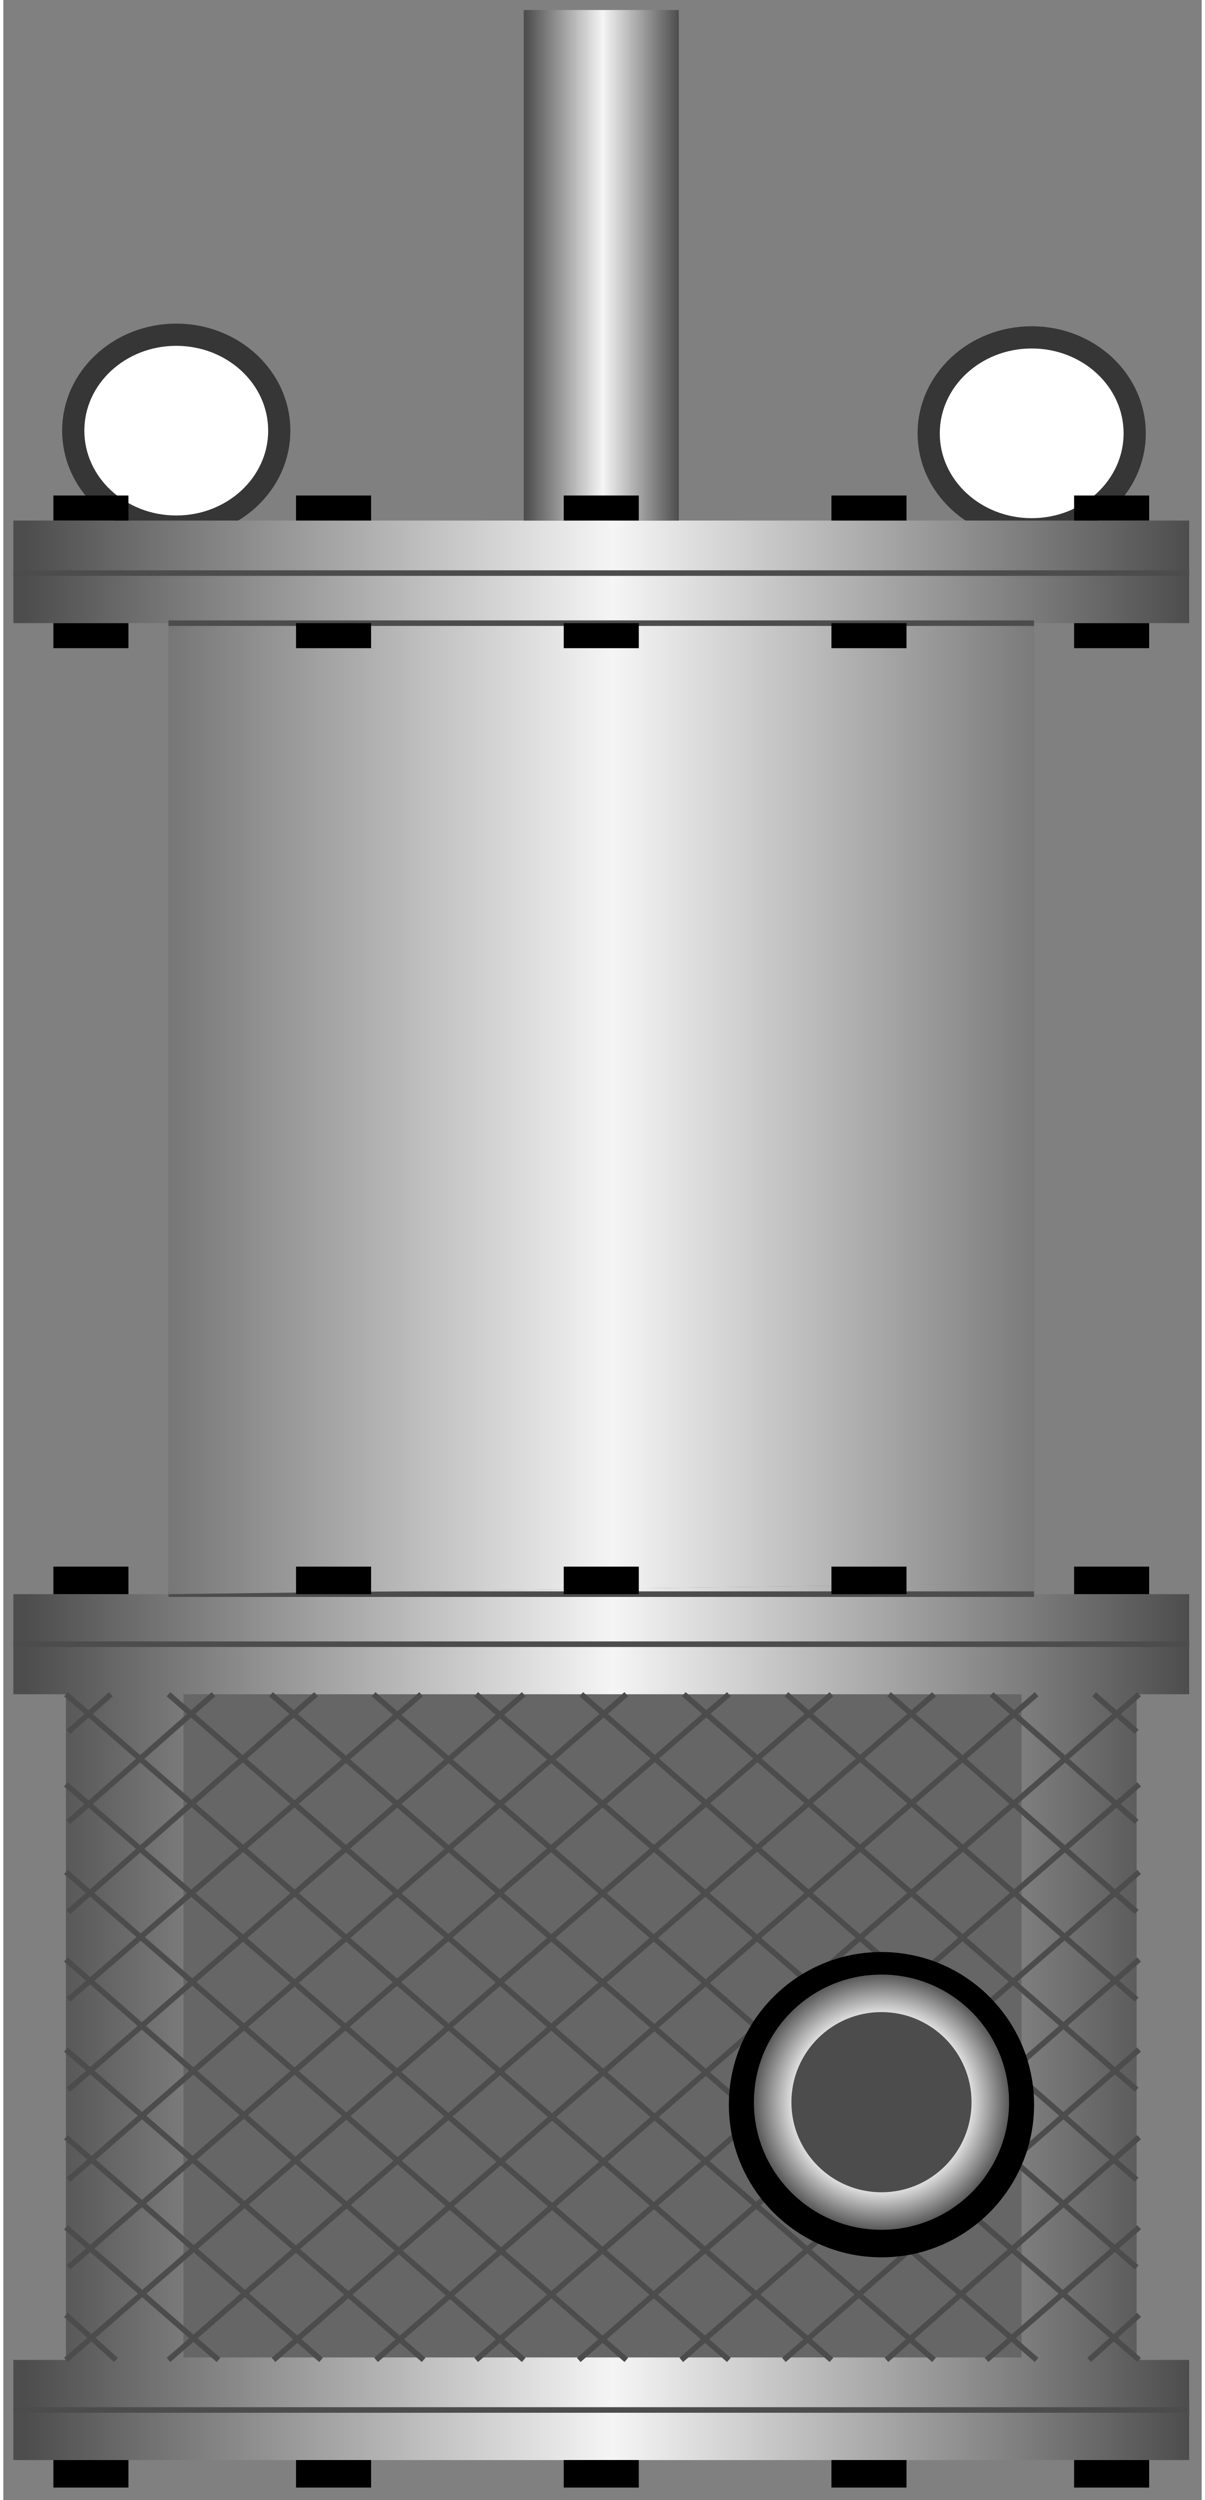 <!DOCTYPE svg PUBLIC "-//W3C//DTD SVG 1.1//EN" "http://www.w3.org/Graphics/SVG/1.1/DTD/svg11.dtd"><svg version="1.1" xmlns="http://www.w3.org/2000/svg" xmlns:xlink="http://www.w3.org/1999/xlink" width="54px" height="112px" viewBox="0 0 53.941 112.5" enable-background="new 0 0 53.941 112.5" xml:space="preserve">
<rect x="0" y="0" width="53.941" height="112.5" fill="#808080" stroke="none"/>
<g id="Group_Rings">
	<ellipse fill="#FFFFFF" stroke="#363636" cx="7.784" cy="19.379" rx="4.637" ry="4.317" />
	<ellipse fill="#FFFFFF" stroke="#363636" cx="46.29" cy="19.499" rx="4.637" ry="4.318" />
</g>
<g id="Group_Lower_Tank">
	<linearGradient id="SVGID_1_" gradientUnits="userSpaceOnUse" x1="0.451" y1="90.975" x2="53.379" y2="90.975">
		<stop offset="0.01" style="stop-color:#4D4D4D" />
		<stop offset="0.51" style="stop-color:#F5F5F5" />
		<stop offset="1" style="stop-color:#4D4D4D" />
	</linearGradient>
	<polyline fill="url(#SVGID_1_)" points="7.433,71.734 0.451,71.734 0.451,76.238 2.816,76.238 2.816,106.193 0.451,106.193    0.451,110.698 0.451,110.699 53.379,110.699 53.379,106.193 51.014,106.193 51.014,76.239 53.379,76.239 53.379,71.734    46.397,71.734 46.397,71.25  " />
	<path fill="none" stroke="#4C4C4C" stroke-width="0.25" d="M7.433,71.734h38.964" />
	<path fill="none" stroke="#4C4C4C" stroke-width="0.25" d="M0.451,73.986h52.928" />
	<path fill="none" stroke="#4C4C4C" stroke-width="0.25" d="M0.451,108.445h52.928" />
</g>
<g id="Group_Sump_Tank">
	<linearGradient id="SVGID_2_" gradientUnits="userSpaceOnUse" x1="0.451" y1="47.579" x2="53.379" y2="47.579">
		<stop offset="0.01" style="stop-color:#4D4D4D" />
		<stop offset="0.51" style="stop-color:#F5F5F5" />
		<stop offset="1" style="stop-color:#4D4D4D" />
	</linearGradient>
	<path fill="url(#SVGID_2_)" d="M46.397,71.25c-0.481,0-0.666,0-1.426,0C45.731,71.25,45.915,71.25,46.397,71.25V28.041h6.982   v-4.617H0.451v4.617h6.981v43.693" />
	<path fill="none" stroke="#4C4C4C" stroke-width="0.25" d="M0.451,25.788h52.928" />
	<path fill="none" stroke="#4C4C4C" stroke-width="0.25" d="M7.433,28.041h38.964" />
</g>
<g id="Group_Filter">
	<path fill="#666666" d="M8.108,76.238h37.727v29.843H8.108V76.238z" />
</g>
<g id="Group_Humidifier">
	<path fill="none" stroke="#4C4C4C" stroke-width="0.25" d="M16.78,106.193l34.348-29.955" />
	<path fill="none" stroke="#4C4C4C" stroke-width="0.25" d="M21.284,106.193l29.842-25.9" />
	<path fill="none" stroke="#4C4C4C" stroke-width="0.25" d="M25.901,106.193l25.226-21.959" />
	<path fill="none" stroke="#4C4C4C" stroke-width="0.25" d="M30.518,106.193l20.608-18.019" />
	<path fill="none" stroke="#4C4C4C" stroke-width="0.25" d="M35.135,106.193l15.991-13.965" />
	<path fill="none" stroke="#4C4C4C" stroke-width="0.25" d="M39.752,106.193l11.374-10.022" />
	<path fill="none" stroke="#4C4C4C" stroke-width="0.25" d="M44.257,106.193l6.869-5.969" />
	<path fill="none" stroke="#4C4C4C" stroke-width="0.25" d="M48.875,106.193l2.252-2.027" />
	<path fill="none" stroke="#4C4C4C" stroke-width="0.25" d="M12.163,106.193L46.51,76.238" />
	<path fill="none" stroke="#4C4C4C" stroke-width="0.25" d="M7.433,106.193l34.46-29.955" />
	<path fill="none" stroke="#4C4C4C" stroke-width="0.25" d="M2.816,106.193l34.46-29.955" />
	<path fill="none" stroke="#4C4C4C" stroke-width="0.25" d="M2.928,102.027l29.73-25.789" />
	<path fill="none" stroke="#4C4C4C" stroke-width="0.25" d="M2.928,98.086l25.113-21.848" />
	<path fill="none" stroke="#4C4C4C" stroke-width="0.25" d="M2.928,94.031l20.496-17.793" />
	<path fill="none" stroke="#4C4C4C" stroke-width="0.25" d="M2.928,89.979l15.878-13.739" />
	<path fill="none" stroke="#4C4C4C" stroke-width="0.25" d="M2.928,86.036l11.149-9.798" />
	<path fill="none" stroke="#4C4C4C" stroke-width="0.25" d="M2.928,81.982l6.532-5.744" />
	<path fill="none" stroke="#4C4C4C" stroke-width="0.25" d="M2.928,77.928l1.915-1.688" />
	<path fill="none" stroke="#4C4C4C" stroke-width="0.25" d="M37.276,106.193L2.816,76.238" />
	<path fill="none" stroke="#4C4C4C" stroke-width="0.25" d="M32.659,106.193l-29.844-25.9" />
	<path fill="none" stroke="#4C4C4C" stroke-width="0.25" d="M28.042,106.193L2.816,84.234" />
	<path fill="none" stroke="#4C4C4C" stroke-width="0.25" d="M23.424,106.193L2.816,88.176" />
	<path fill="none" stroke="#4C4C4C" stroke-width="0.25" d="M18.919,106.193L2.816,92.229" />
	<path fill="none" stroke="#4C4C4C" stroke-width="0.25" d="M14.302,106.193L2.816,96.171" />
	<path fill="none" stroke="#4C4C4C" stroke-width="0.25" d="M9.685,106.193l-6.869-5.969" />
	<path fill="none" stroke="#4C4C4C" stroke-width="0.25" d="M5.068,106.193l-2.252-2.027" />
	<path fill="none" stroke="#4C4C4C" stroke-width="0.25" d="M41.893,106.193L7.433,76.238" />
	<path fill="none" stroke="#4C4C4C" stroke-width="0.25" d="M46.509,106.193L12.05,76.238" />
	<path fill="none" stroke="#4C4C4C" stroke-width="0.25" d="M51.126,106.193L16.667,76.238" />
	<path fill="none" stroke="#4C4C4C" stroke-width="0.25" d="M51.014,102.027L21.284,76.238" />
	<path fill="none" stroke="#4C4C4C" stroke-width="0.25" d="M51.014,98.086l-25-21.848" />
	<path fill="none" stroke="#4C4C4C" stroke-width="0.25" d="M51.014,94.031L30.631,76.238" />
	<path fill="none" stroke="#4C4C4C" stroke-width="0.25" d="M51.014,89.979l-15.765-13.74" />
	<path fill="none" stroke="#4C4C4C" stroke-width="0.25" d="M51.014,86.036l-11.147-9.798" />
	<path fill="none" stroke="#4C4C4C" stroke-width="0.25" d="M51.014,81.982l-6.531-5.744" />
	<path fill="none" stroke="#4C4C4C" stroke-width="0.25" d="M51.014,77.928L49.1,76.238" />
</g>
<g id="Group_Drivershaft">
	
		<linearGradient id="SVGID_3_" gradientUnits="userSpaceOnUse" x1="23.424" y1="100.564" x2="30.405" y2="100.564" gradientTransform="matrix(1 0 0 -1 0 112.5)">
		<stop offset="0.01" style="stop-color:#4D4D4D" />
		<stop offset="0.51" style="stop-color:#F5F5F5" />
		<stop offset="1" style="stop-color:#4D4D4D" />
	</linearGradient>
	<path fill="url(#SVGID_3_)" d="M23.424,23.423h6.981V0.45h-6.981V23.423" />
</g>
<g id="Group_Float_Switch">
	<circle cx="39.528" cy="94.707" r="6.869" />
	<radialGradient id="SVGID_4_" cx="39.528" cy="94.595" r="5.743" gradientUnits="userSpaceOnUse">
		<stop offset="0" style="stop-color:#E0E0E0" />
		<stop offset="0.7" style="stop-color:#E0E0E0" />
		<stop offset="1" style="stop-color:#595959" />
	</radialGradient>
	<circle fill="url(#SVGID_4_)" cx="39.528" cy="94.595" r="5.743" />
	<circle fill="#4C4C4C" cx="39.528" cy="94.595" r="4.054" />
</g>
<g id="Group_Layer_6">
	<path d="M2.253,28.041h3.378v1.126H2.253V28.041z" />
	<path d="M48.199,28.041h3.378v1.126h-3.378V28.041z" />
	<path d="M25.226,28.041h3.378v1.126h-3.378V28.041z" />
	<path d="M37.276,28.041h3.378v1.126h-3.378V28.041z" />
	<path d="M13.176,28.041h3.378v1.126h-3.378V28.041z" />
	<path d="M2.253,22.297h3.378v1.126H2.253V22.297z" />
	<path d="M48.199,22.297h3.378v1.126h-3.378V22.297z" />
	<path d="M25.226,22.297h3.378v1.126h-3.378V22.297z" />
	<path d="M37.276,22.297h3.378v1.126h-3.378V22.297z" />
	<path d="M13.176,22.297h3.378v1.126h-3.378V22.297z" />
	<path d="M2.253,110.698h3.378v1.239H2.253V110.698z" />
	<path d="M48.199,110.698h3.378v1.239h-3.378V110.698z" />
	<path d="M25.226,110.698h3.378v1.239h-3.378V110.698z" />
	<path d="M37.276,110.698h3.378v1.239h-3.378V110.698z" />
	<path d="M13.176,110.698h3.378v1.239h-3.378V110.698z" />
	<path d="M2.253,70.496h3.378v1.238H2.253V70.496z" />
	<path d="M48.199,70.496h3.378v1.238h-3.378V70.496z" />
	<path d="M25.226,70.496h3.378v1.238h-3.378V70.496z" />
	<path d="M37.276,70.496h3.378v1.238h-3.378V70.496z" />
	<path d="M13.176,70.496h3.378v1.238h-3.378V70.496z" />
</g>
</svg>